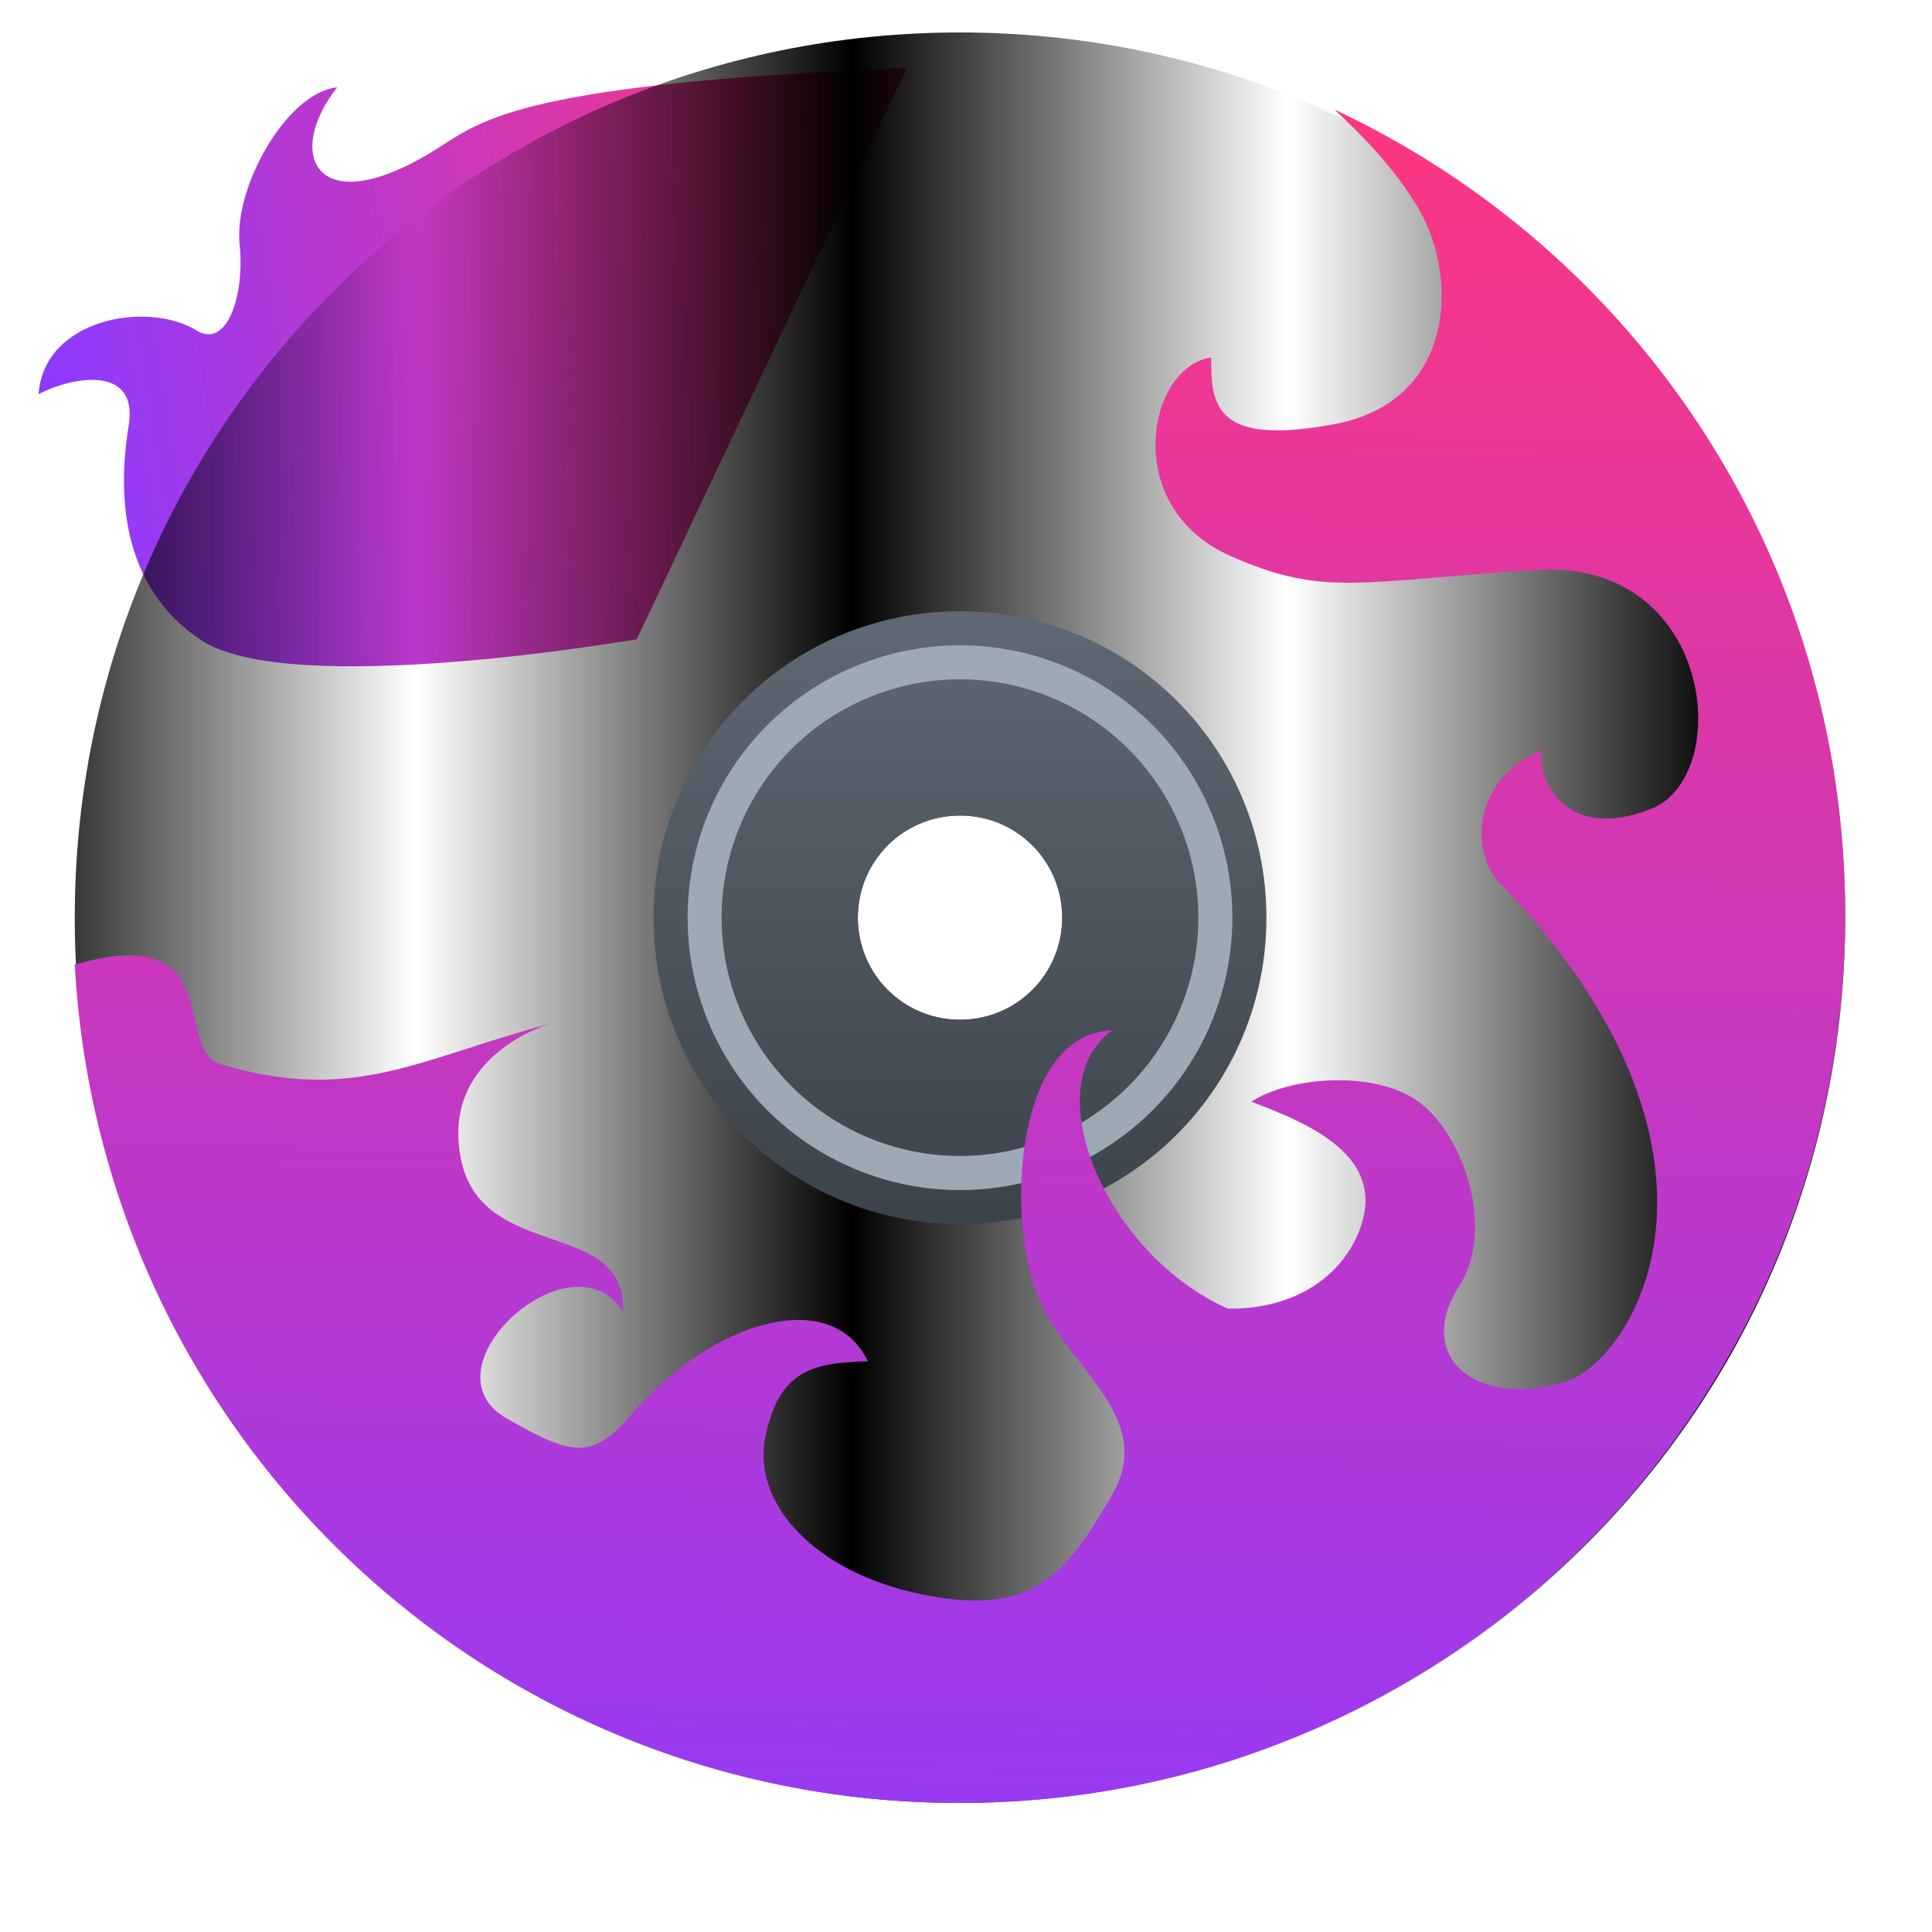 <?xml version="1.0" encoding="UTF-8" standalone="no"?>
<svg
   xmlns:dc="http://purl.org/dc/elements/1.1/"
   xmlns:cc="http://creativecommons.org/ns#"
   xmlns:rdf="http://www.w3.org/1999/02/22-rdf-syntax-ns#"
   xmlns:svg="http://www.w3.org/2000/svg"
   xmlns="http://www.w3.org/2000/svg"
   xmlns:xlink="http://www.w3.org/1999/xlink"
   xmlns:sodipodi="http://sodipodi.sourceforge.net/DTD/sodipodi-0.dtd"
   xmlns:inkscape="http://www.inkscape.org/namespaces/inkscape"
   height="48"
   viewBox="0 0 48 48"
   width="48"
   version="1.1"
   id="svg31"
   sodipodi:docname="Acetino2.svg"
   inkscape:version="0.92.3 (2405546, 2018-03-11)">
  <defs
     id="defs35">
    <pattern
       inkscape:isstock="true"
       inkscape:stockid="Stripes 1:1"
       id="Strips1_1"
       patternTransform="translate(0,0) scale(10,10)"
       height="1"
       width="2"
       patternUnits="userSpaceOnUse"
       inkscape:collect="always">
      <rect
         id="rect1560"
         height="2"
         width="1"
         y="-0.5"
         x="0"
         style="fill:black;stroke:none" />
    </pattern>
  </defs>
  <sodipodi:namedview
     pagecolor="#ffffff"
     bordercolor="#666666"
     borderopacity="1"
     objecttolerance="10"
     gridtolerance="10"
     guidetolerance="10"
     inkscape:pageopacity="0"
     inkscape:pageshadow="2"
     inkscape:window-width="711"
     inkscape:window-height="480"
     id="namedview33"
     showgrid="false"
     inkscape:zoom="4.9166667"
     inkscape:cx="23.619464"
     inkscape:cy="24"
     inkscape:window-x="0"
     inkscape:window-y="0"
     inkscape:window-maximized="0"
     inkscape:current-layer="svg31" />
  <linearGradient
     id="a">
    <stop
       offset="0"
       stop-color="#8d3aff"
       id="stop2" />
    <stop
       offset="1"
       stop-color="#ff3680"
       id="stop4" />
  </linearGradient>
  <linearGradient
     id="b"
     gradientTransform="matrix(0.919,-0.166,0.155,0.986,-50.723,75.737)"
     gradientUnits="userSpaceOnUse"
     x1="389.958"
     x2="410.338"
     xlink:href="#a"
     y1="509.784"
     y2="509.784" />
  <linearGradient
     id="c"
     gradientTransform="matrix(1.018,0,0,1.021,-8.482,-10.866)"
     gradientUnits="userSpaceOnUse"
     x1="412.345"
     x2="413.206"
     xlink:href="#a"
     y1="548.156"
     y2="505.353" />
  <linearGradient
     id="d"
     gradientTransform="matrix(1.197,0,0,1.197,-81.459,-102.754)"
     gradientUnits="userSpaceOnUse"
     x1="408.754"
     x2="408.571"
     y1="540.961"
     y2="506.798">
    <stop
       offset="0"
       stop-color="#8798a9"
       id="stop9" />
    <stop
       offset="1"
       stop-color="#bfc8d1"
       id="stop11" />
  </linearGradient>
  <linearGradient
     id="e"
     gradientTransform="matrix(0.414,0,0,0.414,238.229,307.115)"
     gradientUnits="userSpaceOnUse"
     x1="409.571"
     x2="409.571"
     y1="540.798"
     y2="506.798">
    <stop
       offset="0"
       stop-color="#3d434a"
       id="stop14" />
    <stop
       offset="1"
       stop-color="#5f6974"
       id="stop16" />
  </linearGradient>
  <g
     transform="matrix(1.081,0,0,1.081,-416.655,-543.759)"
     id="g29">
    <path
       d="m 406.279,504.575 c -9.315,0.382 -9.832,1.283 -10.968,1.962 -2.63,1.571 -3.333,0.011 -2.126,-1.515 -1.165,0.12 -2.379,2.301 -2.244,3.6 0.127,1.229 -0.308,2.41 -0.985,1.99 -1.122,-0.696 -3.51,-0.279 -3.635,1.463 0.814,-0.426 2.289,-0.654 2.073,0.701 -0.179,1.124 -0.401,3.568 1.653,4.945 2.054,1.377 10.024,-0.016 10.024,-0.016 z"
       id="path19"
       style="fill:url(#b);fill-rule:evenodd"
       inkscape:connector-curvature="0" />
    <path
       d="m 407.498,503.761 c -11.271,0 -20.345,9.074 -20.345,20.345 0,11.271 9.074,20.345 20.345,20.345 11.271,0 20.345,-9.074 20.345,-20.345 0,-11.271 -9.074,-20.345 -20.345,-20.345 z m 0,17.997 c 1.301,0 2.348,1.047 2.348,2.347 0,1.301 -1.047,2.347 -2.348,2.347 -1.301,0 -2.348,-1.047 -2.348,-2.347 0,-1.301 1.047,-2.347 2.348,-2.347 z"
       id="path21"
       style="fill:url(#Strips1_1);fill-opacity:1.0"
       inkscape:connector-curvature="0" />
    <path
       d="m 407.498,517.063 c -3.902,0 -7.043,3.141 -7.043,7.042 0,3.902 3.141,7.042 7.043,7.042 3.902,0 7.043,-3.141 7.043,-7.042 0,-3.902 -3.141,-7.042 -7.043,-7.042 z m 0,4.695 c 1.301,0 2.348,1.047 2.348,2.347 0,1.301 -1.047,2.347 -2.348,2.347 -1.301,0 -2.348,-1.047 -2.348,-2.347 0,-1.301 1.047,-2.347 2.348,-2.347 z"
       id="path23"
       style="fill:url(#e)"
       inkscape:connector-curvature="0" />
    <path
       d="m 407.498,517.846 a 6.26,6.26 0 0 0 -6.26,6.26 6.26,6.26 0 0 0 6.26,6.26 6.26,6.26 0 0 0 6.26,-6.26 6.26,6.26 0 0 0 -6.26,-6.26 z m 0,0.782 a 5.478,5.477 0 0 1 5.478,5.477 5.478,5.477 0 0 1 -5.478,5.477 5.478,5.477 0 0 1 -5.478,-5.477 5.478,5.477 0 0 1 5.478,-5.477 z"
       id="path25"
       inkscape:connector-curvature="0"
       style="fill:#9da9b5;stroke-linecap:round" />
    <path
       d="m 416.101,505.53 c 0.637,0.587 1.464,1.434 1.975,2.35 0.891,1.596 0.764,4.372 -1.973,4.883 -2.736,0.511 -2.841,-0.424 -2.832,-1.532 -1.455,0.201 -2.105,3.435 0.445,4.563 2.163,0.957 2.959,0.574 7.031,0.319 4.072,-0.255 4.55,4.723 2.641,5.489 -1.909,0.766 -2.638,-0.599 -2.513,-1.34 -1.53,0.599 -1.717,2.271 -0.954,3.064 5.953,6.186 3.098,10.966 1.464,11.456 -2.025,0.607 -3.453,-0.596 -2.418,-2.202 0.843,-1.308 0.115,-3.466 -0.909,-4.23 -1.024,-0.764 -3.013,-0.581 -3.864,-0.014 1.226,0.465 3.022,1.181 2.545,2.776 -0.369,1.232 -1.576,2.008 -3.086,1.979 -2.827,-1.261 -4.431,-5.134 -2.653,-6.393 -2.241,0.043 -2.5,4.381 -1.646,6.272 0.676,1.498 2.651,2.656 1.641,4.397 -1.06,1.826 -1.795,2.808 -4.341,2.298 -2.545,-0.511 -3.945,-2.138 -3.627,-3.638 0.318,-1.5 1.061,-1.7 2.354,-1.723 -0.807,-1.714 -3.523,-1.006 -5.459,1.245 -0.889,1.033 -1.348,0.917 -2.845,0.064 -1.991,-1.135 1.49,-4.306 2.677,-2.457 0.091,-2.167 -3.25,-1.117 -3.727,-3.51 -0.477,-2.393 2.067,-3.107 2.067,-3.107 -3.015,0.792 -4.509,1.855 -7.593,0.934 -1.095,-0.327 0.174,-3.314 -3.348,-2.287 0.595,10.772 9.435,19.267 20.328,19.267 11.28,0 20.362,-9.109 20.362,-20.424 0,-8.216 -4.8,-15.25 -11.742,-18.497 z"
       id="path27"
       style="fill:url(#c);fill-rule:evenodd"
       inkscape:connector-curvature="0" />
  </g>
</svg>
